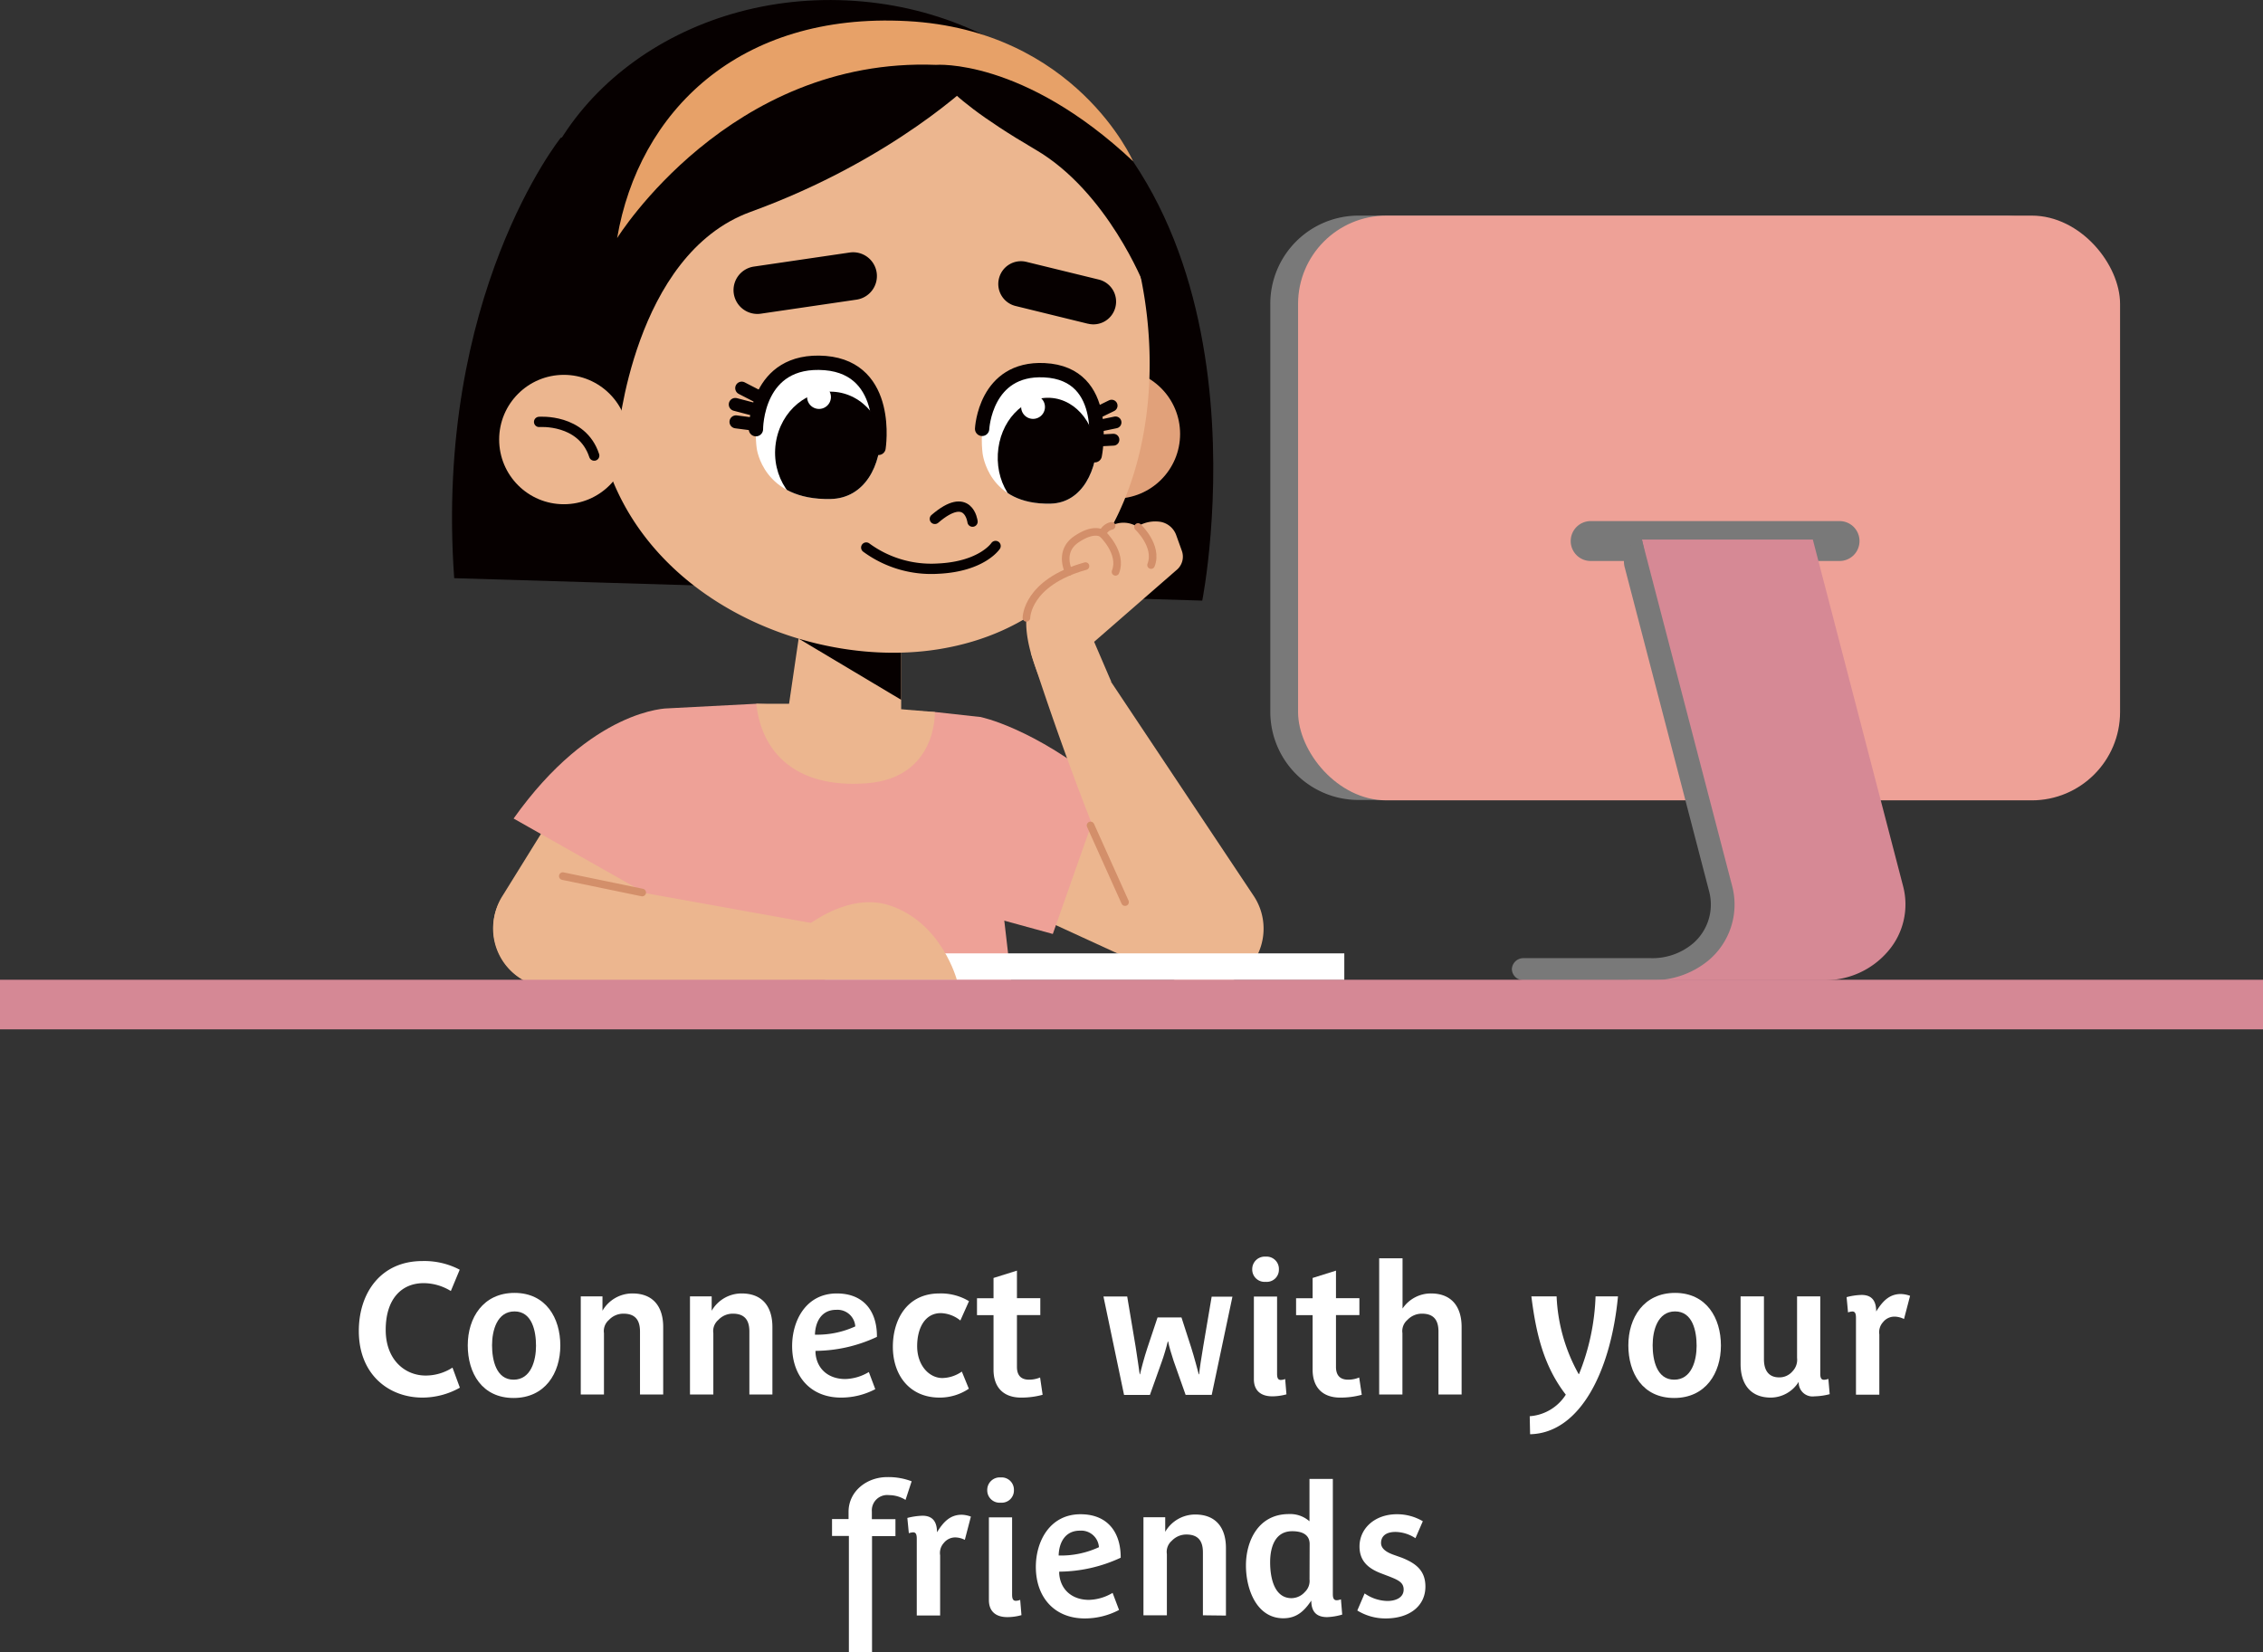 <svg xmlns="http://www.w3.org/2000/svg" xmlns:xlink="http://www.w3.org/1999/xlink" width="410.7" height="299.83" viewBox="0 0 410.7 299.83"><rect x="0" y="0" width="410.7" height="299.83" fill="#333333" stroke="none"/><defs><clipPath id="a"><path d="M137.33,81.34s-2.49-16.25,12.17-15.5c13.45.69,13.63,24.44,1.27,24.72S137.33,81.34,137.33,81.34Z" fill="none"/></clipPath><clipPath id="b"><path d="M178.32,82.24S176.07,66,189.64,66.7c12.44.63,12.51,24.38,1.08,24.7S178.32,82.24,178.32,82.24Z" fill="none"/></clipPath></defs><g style="isolation:isolate"><path d="M76.68,253.64c-6.11,0-11.56-4.17-11.56-12.09,0-6.91,4-12.69,11.53-12.69a13.8,13.8,0,0,1,6.78,1.57l-1.61,3.87a9.47,9.47,0,0,0-4.94-1.43c-3.94,0-6.88,2.8-6.88,8.48,0,5.45,3.51,8.29,7.25,8.29a9,9,0,0,0,4.87-1.44l1.34,3.64A13.89,13.89,0,0,1,76.68,253.64Z" fill="#fff"/><path d="M93.21,253.71c-5.75,0-8.32-4.54-8.32-9.55s2.81-9.52,8.49-9.52,8.31,4.54,8.31,9.55S98.92,253.71,93.21,253.71ZM93.38,238c-3.18,0-4.08,3.47-4.08,6.14s.74,6.25,3.91,6.25,4.07-3.51,4.07-6.15S96.58,238,93.38,238Z" fill="#fff"/><path d="M116.15,253.08V241.65c0-2-.8-3.24-3-3.24a3.58,3.58,0,0,0-2.64,1.14,2.65,2.65,0,0,0-.9,2.4v11.13H105.4V235.27h3.94v2.61a6.26,6.26,0,0,1,5.44-3.14c3.88,0,5.58,2.54,5.58,6.08v12.26Z" fill="#fff"/><path d="M136,253.08V241.65c0-2-.8-3.24-3-3.24a3.58,3.58,0,0,0-2.64,1.14,2.65,2.65,0,0,0-.9,2.4v11.13h-4.24V235.27h3.94v2.61a6.26,6.26,0,0,1,5.44-3.14c3.88,0,5.58,2.54,5.58,6.08v12.26Z" fill="#fff"/><path d="M148,245.16c0,.13,0,.23,0,.37.23,2.94,2.37,4.74,5.41,4.74a8.69,8.69,0,0,0,4.27-1.27l1.17,3.11a13.3,13.3,0,0,1-6.21,1.53c-5.54,0-8.88-3.87-8.88-9.35,0-4.64,2.53-9.55,8.11-9.55,5,0,7.32,3.37,7.28,7.88A26.61,26.61,0,0,1,148,245.16Zm3.75-7.45c-2.64,0-3.78,2.14-3.85,4.51a16.55,16.55,0,0,0,7.32-1.5A3.23,3.23,0,0,0,151.79,237.71Z" fill="#fff"/><path d="M170.52,253.64c-5.44,0-8.48-4.07-8.48-9.22,0-4.84,2.5-9.68,8.45-9.68a9.91,9.91,0,0,1,5.37,1.4l-1.57,3.51a5.9,5.9,0,0,0-3.54-1.34c-2.9,0-4.3,2.74-4.3,6,0,3.51,2.2,5.78,4.57,5.78a6.38,6.38,0,0,0,3.54-1.17l1.27,3.11A9.47,9.47,0,0,1,170.52,253.64Z" fill="#fff"/><path d="M185.31,253.64c-3.14,0-5-1.8-5-5.07v-9.89h-3v-3.07h3v-3.68l4.25-1.33v5h4.24v3.07h-4.24v9.39c0,1.8,1,2.33,2.2,2.33a5.24,5.24,0,0,0,2-.4l.46,3.14A14.48,14.48,0,0,1,185.31,253.64Z" fill="#fff"/><path d="M219.91,253.14h-4.74L213,247c-.3-.9-.86-2.71-1-3.54h-.07c-.23,1-.73,2.7-1.1,3.7l-2.14,6H204l-3.74-17.87h4.31l1.53,9.12c.3,2,.64,4.18.74,5h.06c.2-.93.74-3,1.34-4.81l1.84-5.51h4.34l1.77,5.48c.57,1.8,1.14,4,1.37,4.84h.07c.06-.83.4-3.07.73-5l1.54-9.09h3.77Z" fill="#fff"/><path d="M229.7,232.63a2.24,2.24,0,0,1-2.44-2.27,2.27,2.27,0,0,1,2.44-2.3,2.23,2.23,0,0,1,2.4,2.3A2.2,2.2,0,0,1,229.7,232.63Zm1.2,20.78c-2.11,0-3.34-1.07-3.34-3.11v-15h4.21v14c0,.64.1,1.14.67,1.14a2.35,2.35,0,0,0,.8-.17l.23,2.78A9.81,9.81,0,0,1,230.9,253.41Z" fill="#fff"/><path d="M243.22,253.64c-3.14,0-5-1.8-5-5.07v-9.89h-3v-3.07h3v-3.68l4.24-1.33v5h4.25v3.07h-4.25v9.39c0,1.8,1,2.33,2.21,2.33a5.14,5.14,0,0,0,2-.4l.47,3.14A14.48,14.48,0,0,1,243.22,253.64Z" fill="#fff"/><path d="M261.06,253.08V241.65c0-2-.8-3.24-3-3.24a3.6,3.6,0,0,0-2.64,1.14,2.65,2.65,0,0,0-.9,2.4v11.13H250.3V228.36h4.24v9.12a6.2,6.2,0,0,1,5.15-2.74c3.87,0,5.57,2.54,5.57,6.08v12.26Z" fill="#fff"/><path d="M277.69,260.29l-.07-3.27a8.46,8.46,0,0,0,6.55-3.91c-4.08-5.28-5.42-11.26-6.25-17.84h4.58a31.53,31.53,0,0,0,4,14.1h.07a41.27,41.27,0,0,0,3-14.1h4.07C292.35,248.83,286.77,260.09,277.69,260.29Z" fill="#fff"/><path d="M303.84,253.71c-5.75,0-8.32-4.54-8.32-9.55s2.8-9.52,8.48-9.52,8.32,4.54,8.32,9.55S309.55,253.71,303.84,253.71ZM304,238c-3.17,0-4.07,3.47-4.07,6.14s.73,6.25,3.91,6.25,4.07-3.51,4.07-6.15S307.21,238,304,238Z" fill="#fff"/><path d="M329.32,253.41a2.52,2.52,0,0,1-2.88-2.64,6,6,0,0,1-5.07,2.87c-3.74,0-5.48-2.53-5.48-6.08V235.27h4.24V246.7c0,2,.87,3.27,2.74,3.27a3.09,3.09,0,0,0,2.44-1.1,3,3,0,0,0,.83-2.44V235.27h4.21v14c0,.64.1,1.14.67,1.14a2.25,2.25,0,0,0,.8-.17l.24,2.78A11.93,11.93,0,0,1,329.32,253.41Z" fill="#fff"/><path d="M345.55,239.38a4,4,0,0,0-1.61-.43,2.64,2.64,0,0,0-2.2,1,2.71,2.71,0,0,0-.67,2.23v10.93h-4.24V239.21c0-.7-.1-1.2-.67-1.2a3,3,0,0,0-.77.17l-.26-2.77a11.63,11.63,0,0,1,2.73-.4c2,0,2.64,1.26,2.64,3,1.07-1.7,2.28-3.17,4.48-3.17a5.41,5.41,0,0,1,1.67.33Z" fill="#fff"/><path d="M164.34,272.21a5.66,5.66,0,0,0-3-.87,2.79,2.79,0,0,0-3.11,3v1.37h4.28v3.07h-4.25v21.08h-4.2V278.75H151v-3.07h3v-1.3c0-3.77,3.34-6.31,7-6.31a11.88,11.88,0,0,1,4.45.76Z" fill="#fff"/><path d="M175.1,279.46a4,4,0,0,0-1.61-.44,2.64,2.64,0,0,0-2.2,1,2.69,2.69,0,0,0-.67,2.24v10.92h-4.24V279.29c0-.7-.1-1.2-.67-1.2a3.52,3.52,0,0,0-.77.16l-.27-2.77a12.36,12.36,0,0,1,2.74-.4c2,0,2.64,1.27,2.64,3,1.07-1.71,2.27-3.18,4.48-3.18a5.11,5.11,0,0,1,1.67.34Z" fill="#fff"/><path d="M181.61,272.71a2.24,2.24,0,0,1-2.44-2.27,2.27,2.27,0,0,1,2.44-2.31,2.23,2.23,0,0,1,2.4,2.31A2.21,2.21,0,0,1,181.61,272.71Zm1.2,20.77c-2.11,0-3.34-1.06-3.34-3.1v-15h4.21v14c0,.63.1,1.14.67,1.14a2.35,2.35,0,0,0,.8-.17l.23,2.77A9.41,9.41,0,0,1,182.81,293.48Z" fill="#fff"/><path d="M192.23,285.23c0,.14,0,.24,0,.37.23,2.94,2.37,4.75,5.41,4.75a8.77,8.77,0,0,0,4.28-1.27l1.17,3.1a13.34,13.34,0,0,1-6.22,1.54c-5.54,0-8.88-3.88-8.88-9.35,0-4.65,2.54-9.56,8.11-9.56,5,0,7.32,3.38,7.29,7.89A26.83,26.83,0,0,1,192.23,285.23Zm3.74-7.44c-2.64,0-3.78,2.13-3.84,4.51a16.4,16.4,0,0,0,7.31-1.51A3.22,3.22,0,0,0,196,277.79Z" fill="#fff"/><path d="M218.31,293.15V281.73c0-2-.8-3.24-3-3.24a3.61,3.61,0,0,0-2.64,1.13,2.64,2.64,0,0,0-.9,2.41v11.12h-4.25v-17.8h3.95V278a6.28,6.28,0,0,1,5.44-3.14c3.88,0,5.58,2.54,5.58,6.08v12.26Z" fill="#fff"/><path d="M240.85,293.48c-2,0-2.87-1.06-2.87-3-1.24,1.84-2.61,3.21-5.08,3.21-4.81,0-6.78-5.21-6.78-9.59s2.21-9.32,7.78-9.32a5.26,5.26,0,0,1,3.75,1.31v-7.69h4.24v20.88c0,.63.1,1.14.7,1.14a2.34,2.34,0,0,0,.77-.17l.23,2.77A11,11,0,0,1,240.85,293.48Zm-3.17-13.26c0-1.36-.87-2.33-3.17-2.33-3.08,0-4,2.84-4,5.64s.74,6.51,3.88,6.51a3.29,3.29,0,0,0,2.43-1.13,2.74,2.74,0,0,0,.84-2.27Z" fill="#fff"/><path d="M251.47,293.72a9.71,9.71,0,0,1-5.14-1.44l1.33-3.1a7.45,7.45,0,0,0,4.14,1.37c1.34,0,2.94-.51,2.94-2.07,0-1.31-1-1.74-2.7-2.41l-1.5-.57c-2.28-.9-3.81-2.24-3.81-4.84,0-3.27,2.77-5.85,6.78-5.85a9.15,9.15,0,0,1,4.71,1.27l-1.34,3.08a6.78,6.78,0,0,0-3.61-1.14c-2,0-2.63,1-2.63,2s.9,1.64,2.17,2.11l1.6.57c2.51,1,4.28,2.3,4.28,5.24C258.69,291.38,255.91,293.72,251.47,293.72Z" fill="#fff"/></g><path d="M146.14,107.74l-3.59,24.44,21,2.75V111.09Z" fill="#ecb68f"/><path d="M144.94,115.9,163.54,127V111.08Z" fill="#060000"/><path d="M101.77,25s-23,28.64-19.34,79.93L218.19,109S233,34.77,182.06,8.27Z" fill="#060000"/><ellipse cx="151.38" cy="49.14" rx="49.12" ry="56.35" transform="translate(95.15 198.03) rotate(-87.29)" fill="#060000"/><circle cx="202.43" cy="78.75" r="11.74" fill="#e1a17a"/><path d="M152.58,13.73a39.38,39.38,0,0,1,10.84.4c11.61,1.95,36.34,8.76,42.51,31.54,8.14,30.05-1.52,66.71-35.63,72.16-27.57,4.4-65-14.29-62.25-51.74C110.63,31,129.06,16.32,152.58,13.73Z" fill="#ecb68f"/><path d="M176.5,94.67s-.69-5.79-6.84-.5" fill="none" stroke="#060000" stroke-linecap="round" stroke-linejoin="round" stroke-width="1.87"/><path d="M137.33,81.34s-2.49-16.25,12.17-15.5c13.45.69,13.63,24.44,1.27,24.72S137.33,81.34,137.33,81.34Z" fill="#fff"/><g clip-path="url(#a)"><path d="M140.68,81.55c-.31,6,3.88,11.19,9.37,11.47s10.18-4.39,10.49-10.45-3.88-11.19-9.36-11.48S141,75.49,140.68,81.55Z" fill="#060000"/></g><path d="M137.19,77.89s-.09-13,12.58-12c11.95,1,9.67,15.39,9.67,15.39" fill="none" stroke="#060000" stroke-linecap="round" stroke-linejoin="round" stroke-width="2.6"/><path d="M146.48,72.06a2.16,2.16,0,0,0,4.31.2,2.16,2.16,0,1,0-4.31-.2Z" fill="#fff"/><line x1="133.57" y1="76.56" x2="136.81" y2="76.98" fill="none" stroke="#060000" stroke-linecap="round" stroke-linejoin="round" stroke-width="2.36"/><line x1="133.44" y1="73.4" x2="137.26" y2="74.4" fill="none" stroke="#060000" stroke-linecap="round" stroke-linejoin="round" stroke-width="2.36"/><line x1="134.61" y1="70.44" x2="138.12" y2="72.25" fill="none" stroke="#060000" stroke-linecap="round" stroke-linejoin="round" stroke-width="2.36"/><path d="M178.32,82.24S176.07,66,189.64,66.7c12.44.63,12.51,24.38,1.08,24.7S178.32,82.24,178.32,82.24Z" fill="#fff"/><g clip-path="url(#b)"><path d="M181.09,82.41c-.31,5.9,3.45,10.89,8.39,11.14s9.18-4.32,9.48-10.22-3.45-10.88-8.38-11.13S181.39,76.52,181.09,82.41Z" fill="#060000"/></g><path d="M178.24,77.83s.53-11.17,11.3-10.64c12.17.59,9.14,15.43,9.14,15.43" fill="none" stroke="#060000" stroke-linecap="round" stroke-linejoin="round" stroke-width="2.6"/><path d="M185.33,73.7a2.16,2.16,0,1,0,2.25-2,2.16,2.16,0,0,0-2.25,2Z" fill="#fff"/><line x1="202.07" y1="79.8" x2="199.37" y2="79.94" fill="none" stroke="#060000" stroke-linecap="round" stroke-linejoin="round" stroke-width="2.15"/><line x1="202.45" y1="76.66" x2="199.22" y2="77.33" fill="none" stroke="#060000" stroke-linecap="round" stroke-linejoin="round" stroke-width="2.15"/><line x1="201.74" y1="73.62" x2="198.7" y2="75.11" fill="none" stroke="#060000" stroke-linecap="round" stroke-linejoin="round" stroke-width="2.15"/><path d="M157.21,99.37a19.92,19.92,0,0,0,13,3.83c8-.36,10.47-4.11,10.47-4.11" fill="none" stroke="#060000" stroke-linecap="round" stroke-linejoin="round" stroke-width="1.87"/><path d="M155.45,54.38l-17.38,2.55a4.33,4.33,0,0,1-4.9-3.65h0a4.32,4.32,0,0,1,3.65-4.9l17.38-2.55a4.31,4.31,0,0,1,4.9,3.64h0a4.33,4.33,0,0,1-3.65,4.91Z" fill="#060000"/><path d="M197.43,58.75,184.3,55.53a4.11,4.11,0,0,1-3-5h0a4.11,4.11,0,0,1,5-3h0l13.13,3.21a4.12,4.12,0,0,1,3,5h0a4.11,4.11,0,0,1-5,3Z" fill="#060000"/><path d="M177,14.45s-14.62,14.5-40.78,24c-21.29,7.73-24.09,40.7-24.09,40.7L97.3,54.92l26.28-36.35s27-14.7,46.24-6.8Z" fill="#060000"/><circle cx="102.33" cy="79.77" r="11.74" fill="#ecb68f"/><path d="M97.84,76.57s7.78-.63,10,6.11" fill="none" stroke="#060000" stroke-linecap="round" stroke-linejoin="round" stroke-width="1.87"/><path d="M169.82,11.77s-2,3.62,18.13,15.4c13.08,7.64,19.72,24.64,19.72,24.64s6.05-16.65-18.53-34.64Z" fill="#060000"/><path d="M112,43.21s20.37-32.88,57.85-31.44c0,0,15.77-1.3,35.79,17.5,0,0-10.38-23.8-41-25.44S115.9,20.33,112,43.21Z" fill="#e7a168"/><path d="M137.26,127.72l-16,.83-7.13,51.15,69.64.35-5.8-49.92-8.26-.91Z" fill="#eea197"/><path d="M137.26,127.72h14.12l18.28,1.5s.47,12-12.45,12.94S138.17,136.42,137.26,127.72Z" fill="#ecb68f"/><path d="M213.32,177.86l-25.16-11.55,3.85-22,24.32,10.74Z" fill="#ecb68f"/><path d="M177.92,130.12s9.56,1.87,22.6,12.57l-9.45,26.81-18.24-5Z" fill="#eea197"/><path d="M187.08,118.46S199,156.07,209.6,174.39A10.39,10.39,0,0,0,220,179.18h0a10.74,10.74,0,0,0,7.52-16.6l-26.93-40.41Z" fill="#ecb68f"/><line x1="197.92" y1="149.8" x2="204.18" y2="163.72" fill="none" stroke="#d38f6a" stroke-linecap="round" stroke-linejoin="round" stroke-width="1.38"/><path d="M190.69,127.25s-9.95-17.55-.08-21.5l3.36-2s-2-4,1.38-5.92c0,0,3.15-1.78,4.73-1a4.68,4.68,0,0,1,6.3-1.25,6.17,6.17,0,0,1,4.27-.87,3.74,3.74,0,0,1,2.84,2.48l1,2.78a3.14,3.14,0,0,1-1,3.51l-14.92,13,3.1,7.22Z" fill="#ecb68f"/><path d="M186.28,112.13s0-6.39,10.72-9.39" fill="none" stroke="#d38f6a" stroke-linecap="round" stroke-linejoin="round" stroke-width="1.38"/><path d="M201.74,95.43a2.23,2.23,0,0,0-1.65,1.44s-1.43-1.24-4.74,1-1.38,5.92-1.38,5.92" fill="none" stroke="#d38f6a" stroke-linecap="round" stroke-linejoin="round" stroke-width="1.38"/><path d="M200.08,96.87s3.71,3.48,2.37,6.91" fill="none" stroke="#d38f6a" stroke-linecap="round" stroke-linejoin="round" stroke-width="1.38"/><path d="M206.54,95.64s3.7,3.48,2.36,6.91" fill="none" stroke="#d38f6a" stroke-linecap="round" stroke-linejoin="round" stroke-width="1.38"/><rect x="149.72" y="173.02" width="94.25" height="4.84" fill="#fff"/><path d="M102.51,144.35,91.17,162.63a10.89,10.89,0,0,0,9.26,16.64h0a10.9,10.9,0,0,0,9.48-5.51l11.31-19.87Z" fill="#ecb68f"/><path d="M121.21,128.55s-13.8,0-28,20l28,15.85s13.83-17.66,13.4-20S121.21,128.55,121.21,128.55Z" fill="#eea197"/><path d="M167.08,177.49l-5.42-9-4.72,6.37Z" fill="#fff"/><path d="M167.08,177.49l-1.94-3.21-1.7,2.29Z" fill="#060000"/><path d="M142.59,171.24s9.62-10.07,19-6.88,12.07,13.5,12.07,13.5H144.94Z" fill="#ecb68f"/><path d="M152.14,168.39,100,159c-4.13-.26-7.86,1.34-9.56,5.11h0a10.73,10.73,0,0,0,10.13,15.14l48.54-1.55Z" fill="#ecb68f"/><line x1="116.55" y1="161.98" x2="102.14" y2="159" fill="none" stroke="#d38f6a" stroke-linecap="round" stroke-linejoin="round" stroke-width="1.38"/><path d="M246.54,39.13H363.66a16,16,0,0,1,16,16v74.05a16,16,0,0,1-16,16H246.54a16,16,0,0,1-16-16h0V55.16A16,16,0,0,1,246.54,39.13Z" fill="#797979"/><rect x="235.58" y="39.13" width="149.18" height="106.12" rx="16.03" fill="#eea197"/><path d="M333.86,101.81H288.68a3.62,3.62,0,0,1-3.62-3.62h0a3.62,3.62,0,0,1,3.62-3.62h45.18a3.61,3.61,0,0,1,3.61,3.62h0a3.61,3.61,0,0,1-3.61,3.62Z" fill="#797979"/><path d="M331.1,177.89H295.34l10.05-4,4.27-1.93c3.22,0,.14-1.61,2.12-4s.12-3.47-.64-6.4L298,97.92h31l16.39,62.93a13,13,0,0,1-2.73,11.77A15,15,0,0,1,331.1,177.89Z" fill="#d68995"/><path d="M299.67,177.89H276.54a2.08,2.08,0,0,1-2.16-2h0a2.09,2.09,0,0,1,2.16-2h23.07a11.43,11.43,0,0,0,7.69-2.71,9.32,9.32,0,0,0,2.9-9.34l-15.37-59a4,4,0,0,1,3-4.85l.16,0h0l16.4,62.92A13.23,13.23,0,0,1,310,174.35,15.78,15.78,0,0,1,299.67,177.89Z" fill="#797979"/><path d="M0,177.81H410.7v9H0Z" fill="#d58895"/></svg>